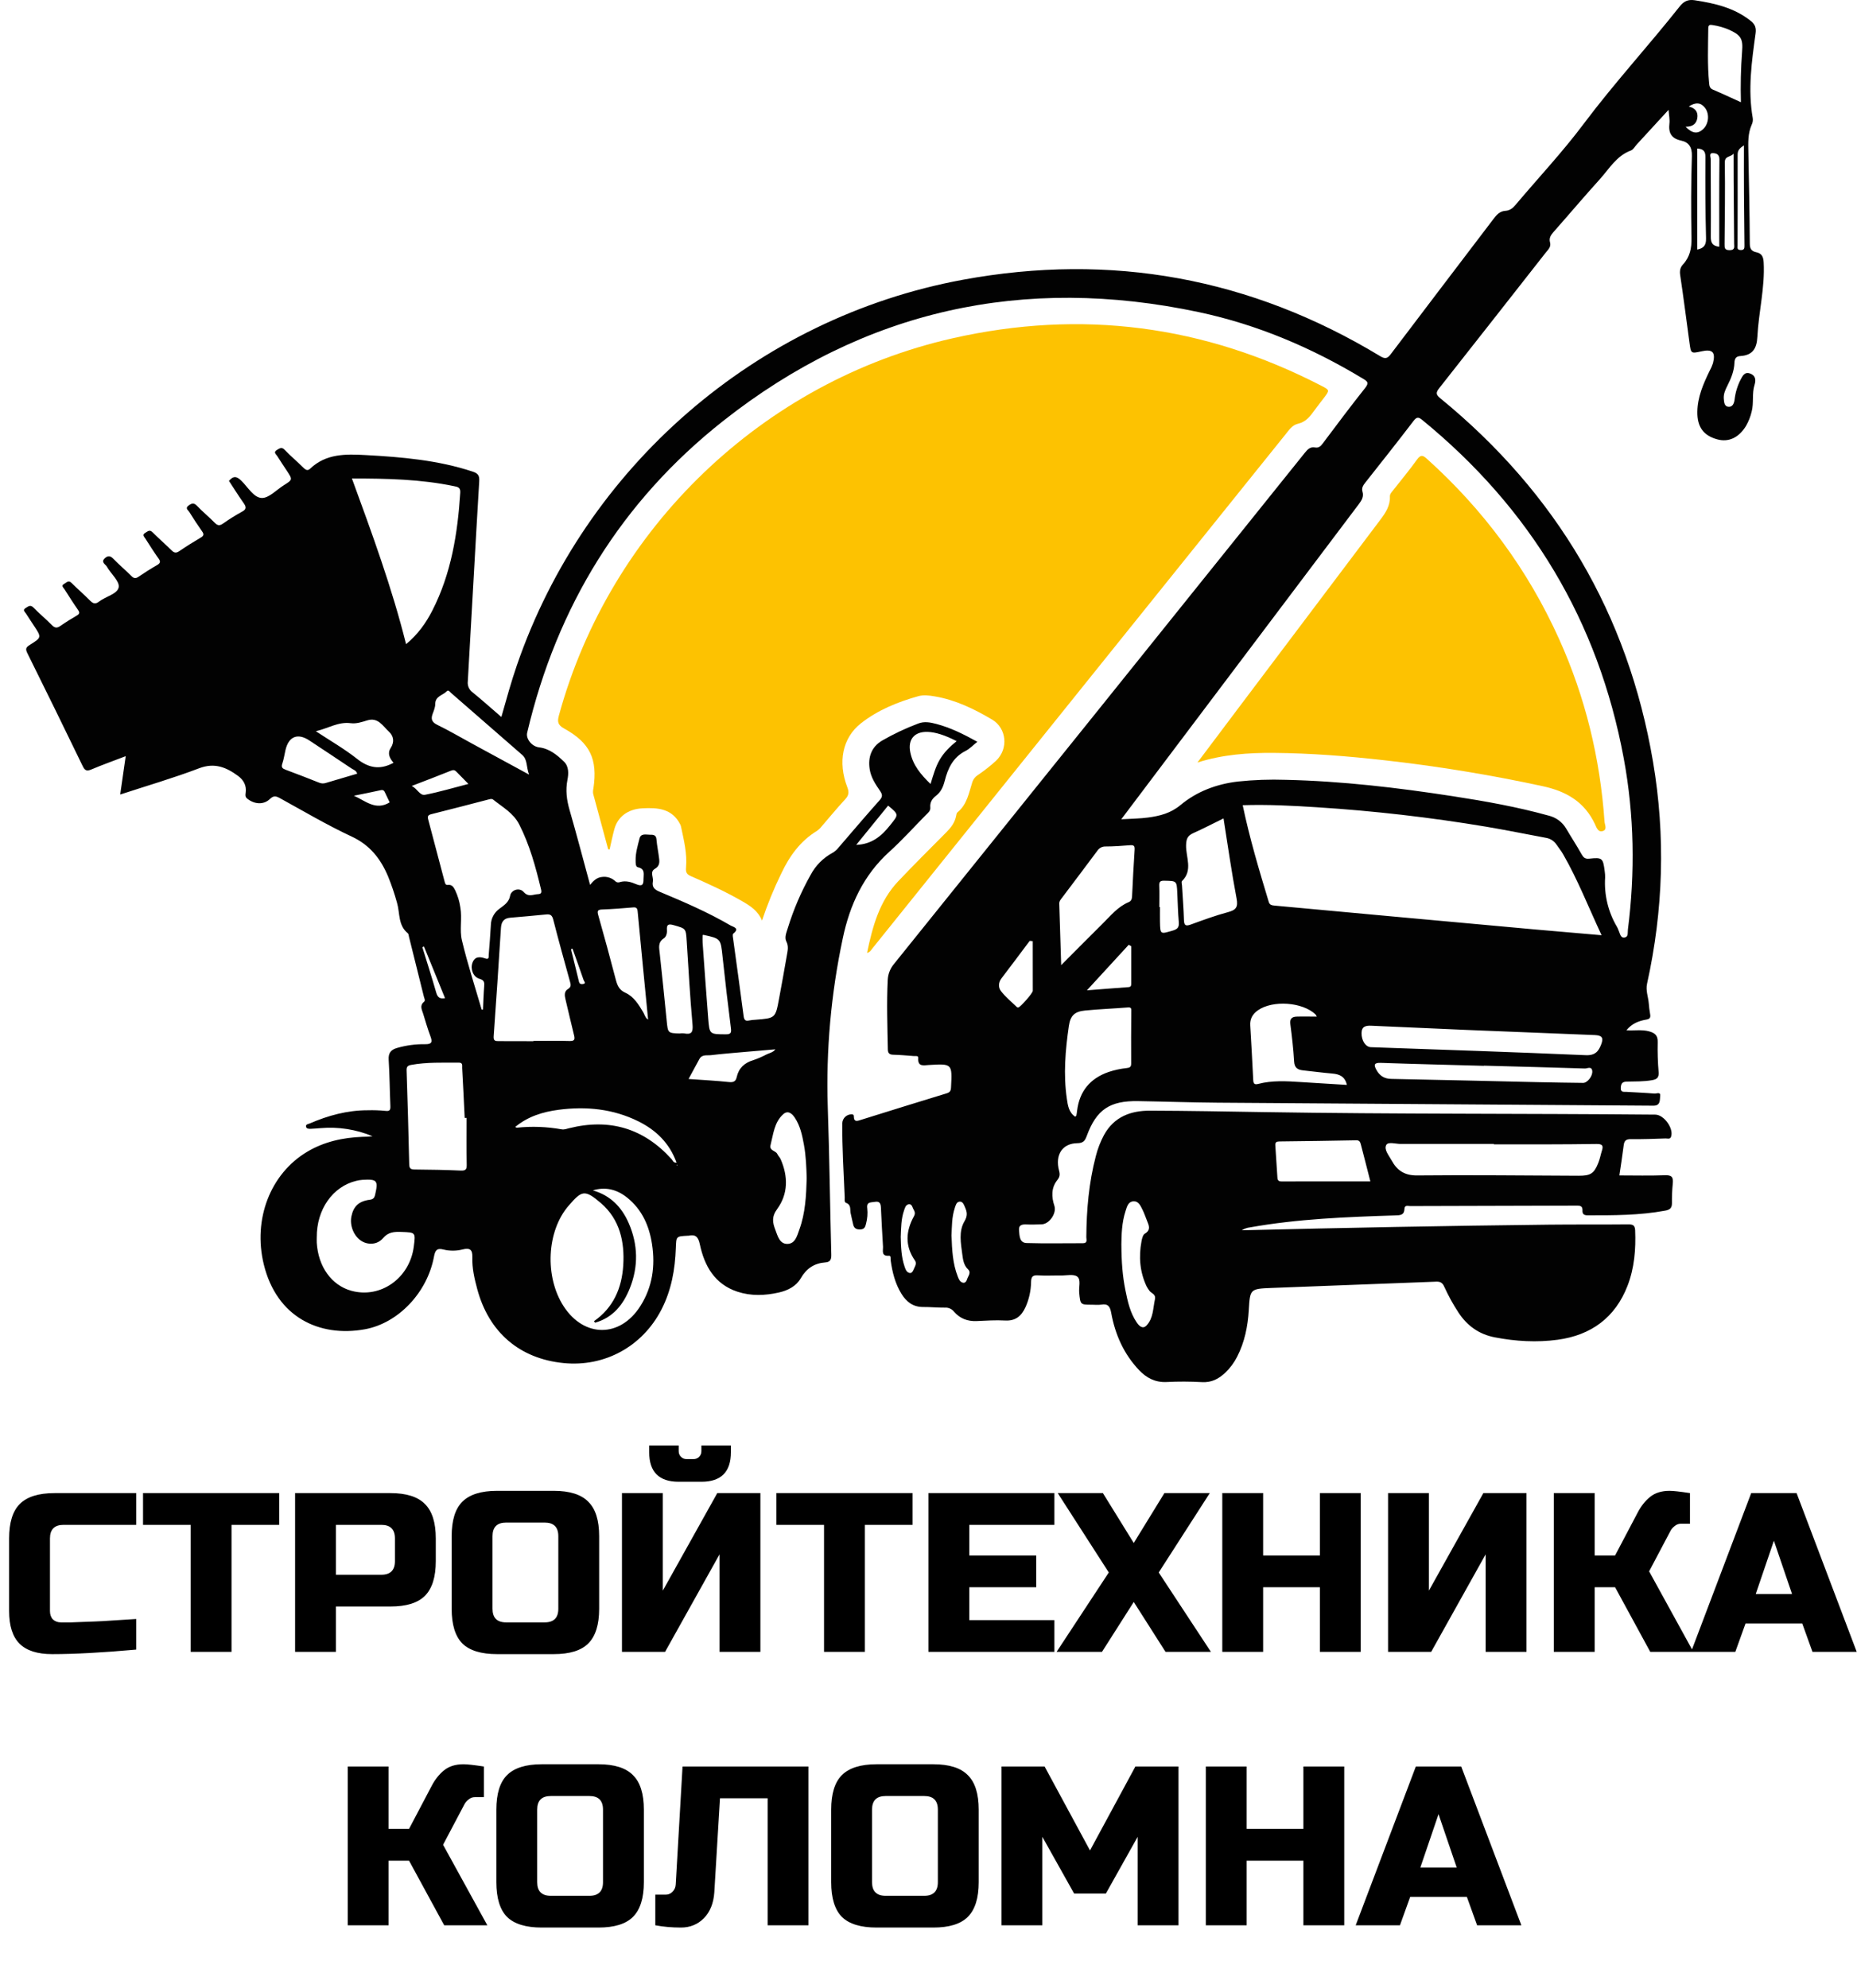 <svg width="326" height="349" viewBox="0 0 326 349" fill="none" xmlns="http://www.w3.org/2000/svg">
<g clip-path="url(#clip0_31_226)">
<path d="M23.909 289.551C17.987 290.081 13.073 290.347 9.169 290.347C6.567 290.347 4.655 289.736 3.433 288.516C2.211 287.295 1.6 285.384 1.6 282.783V270.044C1.6 267.257 2.225 265.24 3.473 263.993C4.748 262.719 6.779 262.082 9.568 262.082H23.909V267.655H11.161C9.568 267.655 8.771 268.451 8.771 270.044V282.783C8.771 283.393 8.944 283.884 9.289 284.256C9.661 284.601 10.126 284.773 10.683 284.773C11.241 284.773 11.852 284.773 12.516 284.773C13.18 284.747 13.87 284.72 14.587 284.694C15.304 284.667 16.021 284.641 16.738 284.614C17.482 284.588 18.425 284.535 19.567 284.455C20.735 284.375 22.183 284.282 23.909 284.176V289.551ZM40.645 289.949H33.475V267.655H25.109V262.082H49.011V267.655H40.645V289.949ZM51.804 262.082H68.536C71.325 262.082 73.343 262.719 74.591 263.993C75.866 265.24 76.503 267.257 76.503 270.044V274.025C76.503 276.811 75.866 278.842 74.591 280.116C73.343 281.363 71.325 281.987 68.536 281.987H58.975V289.949H51.804V262.082ZM69.333 270.044C69.333 268.451 68.536 267.655 66.942 267.655H58.975V276.413H66.942C68.536 276.413 69.333 275.617 69.333 274.025V270.044ZM98.014 269.646C98.014 268.053 97.217 267.257 95.624 267.257H88.851C87.258 267.257 86.461 268.053 86.461 269.646V282.385C86.461 283.977 87.258 284.773 88.851 284.773H95.624C97.217 284.773 98.014 283.977 98.014 282.385V269.646ZM105.184 282.385C105.184 285.172 104.547 287.202 103.272 288.476C102.024 289.723 100.006 290.347 97.217 290.347H87.258C84.469 290.347 82.438 289.723 81.163 288.476C79.915 287.202 79.29 285.172 79.29 282.385V269.646C79.29 266.859 79.915 264.842 81.163 263.595C82.438 262.321 84.469 261.684 87.258 261.684H97.217C100.006 261.684 102.024 262.321 103.272 263.595C104.547 264.842 105.184 266.859 105.184 269.646V282.385ZM126.317 289.949V272.83L116.756 289.949H109.187V262.082H116.358V279.2L125.919 262.082H133.488V289.949H126.317ZM119.146 260.091C115.694 260.091 113.967 258.366 113.967 254.916V253.722H119.146V254.717C119.146 255.115 119.279 255.447 119.545 255.712C119.81 255.978 120.142 256.11 120.541 256.11H121.736C122.134 256.11 122.466 255.978 122.732 255.712C122.997 255.447 123.13 255.115 123.13 254.717V253.722H128.309V254.916C128.309 258.366 126.583 260.091 123.13 260.091H119.146ZM151.831 289.949H144.661V267.655H136.295V262.082H160.197V267.655H151.831V289.949ZM185.1 289.949H162.99V262.082H185.1V267.655H170.161V273.029H181.913V278.603H170.161V284.375H185.1V289.949ZM204.412 262.082H212.379L203.416 276.015L212.578 289.949H204.611L199.034 281.191L193.456 289.949H185.489L194.651 276.015L185.688 262.082H193.616L199.034 270.84L204.412 262.082ZM238.876 289.949H231.706V278.603H221.746V289.949H214.576V262.082H221.746V273.029H231.706V262.082H238.876V289.949ZM267.977 289.949H260.807V272.83L251.246 289.949H243.677V262.082H250.847V279.2L260.408 262.082H267.977V289.949ZM293.092 261.684C293.756 261.684 294.951 261.816 296.678 262.082V267.456H295.084C294.686 267.456 294.327 267.589 294.009 267.854C293.69 268.093 293.451 268.358 293.292 268.65L289.507 275.816L297.275 289.949H289.706L283.531 278.603H279.946V289.949H272.775V262.082H279.946V273.029H283.531L287.515 265.466C288.099 264.351 288.817 263.449 289.666 262.759C290.543 262.042 291.685 261.684 293.092 261.684ZM304.638 289.949H296.87L307.427 262.082H315.395L325.951 289.949H318.183L316.39 284.972H306.431L304.638 289.949ZM308.224 279.797H314.598L311.411 270.442L308.224 279.797Z" fill="black"/>
<path d="M81.367 309.677C82.031 309.677 83.226 309.809 84.952 310.075V315.449H83.359C82.96 315.449 82.602 315.582 82.283 315.847C81.965 316.086 81.725 316.352 81.566 316.643L77.782 323.809L85.55 337.942H77.981L71.806 326.596H68.221V337.942H61.05V310.075H68.221V321.023H71.806L75.79 313.459C76.374 312.344 77.091 311.442 77.941 310.752C78.817 310.035 79.959 309.677 81.367 309.677ZM105.859 317.639C105.859 316.046 105.062 315.25 103.469 315.25H96.697C95.103 315.25 94.306 316.046 94.306 317.639V330.378C94.306 331.97 95.103 332.766 96.697 332.766H103.469C105.062 332.766 105.859 331.97 105.859 330.378V317.639ZM113.03 330.378C113.03 333.165 112.392 335.195 111.118 336.469C109.869 337.716 107.851 338.34 105.062 338.34H95.103C92.314 338.34 90.283 337.716 89.008 336.469C87.76 335.195 87.136 333.165 87.136 330.378V317.639C87.136 314.852 87.76 312.835 89.008 311.588C90.283 310.314 92.314 309.677 95.103 309.677H105.062C107.851 309.677 109.869 310.314 111.118 311.588C112.392 312.835 113.03 314.852 113.03 317.639V330.378ZM125.398 332.169C125.265 334.08 124.654 335.593 123.565 336.708C122.476 337.796 121.135 338.34 119.542 338.34C117.948 338.34 116.448 338.207 115.04 337.942V332.567H116.833C117.337 332.567 117.749 332.395 118.068 332.05C118.413 331.705 118.599 331.28 118.626 330.776L119.821 310.075H141.93V337.942H134.76V315.648H126.394L125.398 332.169ZM164.642 317.639C164.642 316.046 163.845 315.25 162.252 315.25H155.479C153.886 315.25 153.089 316.046 153.089 317.639V330.378C153.089 331.97 153.886 332.766 155.479 332.766H162.252C163.845 332.766 164.642 331.97 164.642 330.378V317.639ZM171.813 330.378C171.813 333.165 171.175 335.195 169.9 336.469C168.652 337.716 166.634 338.34 163.845 338.34H153.886C151.097 338.34 149.066 337.716 147.791 336.469C146.543 335.195 145.919 333.165 145.919 330.378V317.639C145.919 314.852 146.543 312.835 147.791 311.588C149.066 310.314 151.097 309.677 153.886 309.677H163.845C166.634 309.677 168.652 310.314 169.9 311.588C171.175 312.835 171.813 314.852 171.813 317.639V330.378ZM199.717 322.416L194.14 332.368H188.563L182.986 322.416V337.942H175.815V310.075H183.384L191.352 324.805L199.319 310.075H206.888V337.942H199.717V322.416ZM235.984 337.942H228.813V326.596H218.855V337.942H211.684V310.075H218.855V321.023H228.813V310.075H235.984V337.942ZM245.764 337.942H237.996L248.552 310.075H256.52L267.077 337.942H259.308L257.516 332.966H247.556L245.764 337.942ZM249.349 327.79H255.723L252.536 318.435L249.349 327.79Z" fill="black"/>
<path d="M218.001 215.951C236.083 215.508 254.045 215.161 272.003 214.962C276.609 214.911 281.212 214.962 285.818 214.913C286.608 214.913 287.013 215.017 287.053 215.96C287.188 219.277 286.924 222.548 285.725 225.667C283.562 231.284 279.32 234.365 273.459 235.164C269.781 235.663 266.076 235.449 262.413 234.741C259.643 234.206 257.544 232.702 256.022 230.364C255.083 228.933 254.258 227.432 253.552 225.875C253.262 225.231 252.93 224.937 252.142 224.968C242.49 225.359 232.837 225.682 223.185 226.074C219.446 226.222 219.444 226.275 219.225 229.957C219.055 232.817 218.499 235.582 217.184 238.141C216.655 239.189 215.948 240.14 215.095 240.949C213.942 242.04 212.678 242.705 210.988 242.601C208.913 242.486 206.835 242.48 204.76 242.584C202.781 242.67 201.256 241.854 199.968 240.498C197.284 237.669 195.763 234.241 195.075 230.448C194.873 229.343 194.524 228.792 193.326 228.998C192.8 229.086 192.244 229.015 191.704 229.015C189.639 229.015 189.664 229.015 189.456 226.905C189.36 225.932 189.807 224.599 189.115 224.081C188.469 223.597 187.216 223.902 186.238 223.891C184.883 223.873 183.527 223.951 182.176 223.864C181.254 223.805 181.03 224.165 181.008 225.003C180.988 226.54 180.653 228.055 180.023 229.458C179.328 230.968 178.303 231.89 176.466 231.789C174.804 231.696 173.127 231.809 171.46 231.884C169.865 231.957 168.517 231.441 167.49 230.247C167.299 230.004 167.051 229.811 166.768 229.685C166.486 229.559 166.176 229.506 165.868 229.528C164.606 229.542 163.342 229.407 162.081 229.418C160.295 229.431 159.117 228.513 158.239 227.08C157.132 225.278 156.641 223.278 156.355 221.21C156.316 220.923 156.448 220.396 156.065 220.423C154.64 220.522 155.056 219.496 155.012 218.793C154.868 216.541 154.758 214.29 154.651 212.036C154.618 211.322 154.488 210.791 153.562 210.963C152.883 211.089 152.077 210.919 152.246 212.1C152.342 213 152.271 213.91 152.038 214.785C151.909 215.345 151.754 215.78 151.024 215.803C150.294 215.825 149.917 215.581 149.769 214.891C149.621 214.201 149.455 213.58 149.326 212.921C149.198 212.262 149.457 211.472 148.51 211.129C148.176 211.01 148.311 210.466 148.288 210.125C148.111 205.799 147.826 201.478 147.868 197.145C147.877 196.932 147.929 196.722 148.019 196.529C148.11 196.335 148.238 196.162 148.396 196.018C148.554 195.874 148.739 195.763 148.94 195.69C149.141 195.618 149.354 195.586 149.568 195.597C149.829 195.617 149.893 195.752 149.893 195.9C149.893 197.054 150.526 196.762 151.221 196.543C156.202 194.982 161.188 193.439 166.18 191.914C166.766 191.737 166.923 191.472 166.954 190.884C167.176 186.695 167.176 186.695 163.064 186.936C162.141 186.991 161.085 187.294 161.2 185.711C161.233 185.248 160.731 185.394 160.456 185.372C159.241 185.273 158.022 185.169 156.809 185.136C156.116 185.116 155.871 184.853 155.86 184.165C155.787 180.106 155.638 176.046 155.844 171.987C155.898 170.952 156.293 169.963 156.966 169.174C181.028 139.283 205.07 109.374 229.092 79.447C229.581 78.837 230.046 78.394 230.862 78.545C231.478 78.655 231.843 78.341 232.19 77.868C234.658 74.59 237.106 71.297 239.662 68.09C240.408 67.155 240.007 66.911 239.253 66.456C230.28 61.033 220.721 56.972 210.481 54.794C179.718 48.256 151.701 54.367 126.971 73.874C109.089 87.982 97.757 106.445 92.543 128.626C92.297 129.669 93.349 131.025 94.63 131.182C96.456 131.403 97.784 132.509 99.005 133.686C99.877 134.533 99.833 135.791 99.616 136.893C99.26 138.713 99.484 140.431 99.99 142.183C101.239 146.505 102.374 150.857 103.589 155.318C104.178 154.595 104.786 154.004 105.722 153.927C106.149 153.874 106.581 153.918 106.988 154.055C107.395 154.193 107.765 154.422 108.071 154.723C108.176 154.81 108.304 154.866 108.44 154.884C108.575 154.903 108.713 154.884 108.839 154.829C109.863 154.526 110.83 154.829 111.716 155.214C112.763 155.656 112.979 155.245 112.966 154.316C112.953 153.474 113.318 152.531 111.995 152.233C111.552 152.131 111.594 151.481 111.585 151.032C111.561 149.705 111.953 148.444 112.267 147.184C112.504 146.23 113.42 146.52 114.099 146.52C114.615 146.52 115.173 146.498 115.241 147.316C115.339 148.48 115.593 149.63 115.722 150.793C115.797 151.474 115.722 152.08 114.965 152.507C114.04 153.036 114.743 153.973 114.613 154.719C114.44 155.683 114.834 156.13 115.819 156.537C120.057 158.306 124.271 160.126 128.244 162.442C128.7 162.709 129.939 162.913 128.722 163.884C128.551 164.019 128.673 164.574 128.722 164.925C129.328 169.389 129.963 173.85 130.539 178.319C130.63 179.023 130.833 179.284 131.535 179.12C131.889 179.051 132.249 179.009 132.61 178.996C136.125 178.722 136.131 178.724 136.764 175.296C137.231 172.772 137.698 170.249 138.13 167.719C138.269 166.907 138.493 166.129 138.044 165.253C137.674 164.532 138.077 163.652 138.307 162.884C139.302 159.655 140.637 156.542 142.291 153.595C143.16 151.946 144.5 150.592 146.139 149.703C146.531 149.481 146.877 149.187 147.157 148.836C149.57 146.031 151.964 143.211 154.426 140.451C154.966 139.845 154.926 139.463 154.507 138.848C153.7 137.665 152.896 136.481 152.67 134.986C152.352 132.872 152.998 131.105 154.848 129.999C156.876 128.829 158.996 127.828 161.187 127.004C162.251 126.584 163.338 126.796 164.383 127.073C166.875 127.736 169.163 128.864 171.578 130.207C170.823 130.8 170.232 131.445 169.499 131.813C167.304 132.918 166.401 134.878 165.848 137.059C165.58 138.096 165.197 139 164.329 139.668C163.666 140.184 163.223 140.816 163.316 141.732C163.38 142.351 162.898 142.692 162.521 143.074C160.394 145.226 158.367 147.482 156.127 149.508C151.579 153.624 149.178 158.852 147.952 164.704C145.884 174.413 144.998 184.335 145.314 194.257C145.613 202.911 145.708 211.574 145.934 220.232C145.956 221.066 145.759 221.524 144.911 221.588C142.952 221.732 141.591 222.621 140.569 224.382C139.768 225.775 138.296 226.527 136.691 226.883C134.272 227.421 131.842 227.509 129.472 226.735C125.451 225.408 123.662 222.208 122.85 218.381C122.569 217.054 122.073 216.639 120.841 216.906C120.796 216.909 120.751 216.909 120.706 216.906C118.689 217.01 118.714 217.01 118.645 219.034C118.517 222.807 117.868 226.467 116.116 229.871C112.765 236.367 106.132 239.978 98.93 239.257C91.224 238.486 85.828 233.874 83.783 226.279C83.29 224.45 82.858 222.586 82.922 220.688C82.969 219.293 82.458 219.012 81.212 219.312C80.11 219.594 78.956 219.599 77.852 219.328C76.666 219.018 76.382 219.516 76.183 220.591C75.013 226.885 69.909 232.273 64.033 233.33C56.077 234.761 48.567 231.222 46.306 221.927C44.378 214.004 47.461 206.003 53.95 202.154C56.933 200.385 60.206 199.68 63.632 199.545C64.224 199.547 64.816 199.512 65.403 199.441C62.515 198.239 59.379 197.751 56.263 198.021C55.678 198.063 55.094 198.12 54.51 198.14C54.2 198.14 53.804 198.14 53.726 197.773C53.636 197.331 54.098 197.317 54.357 197.207C57.61 195.798 60.983 194.878 64.56 194.882C65.597 194.853 66.636 194.889 67.669 194.989C68.468 195.086 68.555 194.794 68.532 194.115C68.415 191.41 68.402 188.701 68.231 186.003C68.156 184.815 68.65 184.249 69.692 183.95C71.297 183.484 72.963 183.261 74.634 183.287C75.829 183.307 75.938 182.895 75.564 181.9C75.072 180.597 74.689 179.246 74.278 177.919C74.056 177.211 73.627 176.492 74.45 175.829C74.707 175.621 74.488 175.236 74.413 174.944C73.541 171.442 72.669 167.942 71.799 164.443C71.744 164.222 71.737 163.928 71.591 163.811C69.862 162.42 70.228 160.29 69.703 158.485C69.264 156.883 68.728 155.308 68.101 153.77C66.793 150.7 64.921 148.32 61.727 146.834C57.409 144.824 53.292 142.378 49.112 140.086C48.448 139.726 48.03 139.62 47.39 140.241C46.283 141.309 44.674 141.186 43.431 140.208C43.012 139.881 43.079 139.544 43.132 139.135C43.302 137.886 42.771 136.924 41.804 136.205C39.748 134.69 37.687 133.814 34.954 134.856C30.468 136.565 25.84 137.908 21.1 139.463C21.425 137.2 21.73 135.079 22.069 132.728C19.931 133.549 17.957 134.252 16.032 135.066C15.233 135.402 14.898 135.258 14.524 134.484C11.314 127.849 8.068 121.228 4.786 114.619C4.388 113.821 4.645 113.566 5.258 113.184C7.316 111.892 7.303 111.872 5.968 109.842C5.499 109.125 5.017 108.418 4.561 107.694C4.377 107.398 3.897 107.084 4.499 106.73C4.941 106.469 5.304 106.067 5.88 106.65C6.913 107.721 8.073 108.665 9.113 109.727C9.631 110.255 10.023 110.273 10.607 109.864C11.528 109.218 12.491 108.625 13.462 108.059C13.962 107.767 14.035 107.533 13.683 107.033C12.856 105.856 12.088 104.633 11.313 103.419C11.127 103.125 10.649 102.802 11.291 102.468C11.698 102.247 12.026 101.783 12.568 102.329C13.621 103.382 14.755 104.355 15.799 105.412C16.324 105.943 16.735 106.104 17.39 105.595C18.55 104.693 20.624 104.269 20.836 103.076C21.022 102.033 19.462 100.71 18.76 99.463C18.528 99.049 17.669 98.691 18.364 98.027C18.818 97.585 19.278 97.45 19.838 98.027C20.874 99.093 22.014 100.06 23.069 101.11C23.512 101.553 23.831 101.572 24.335 101.227C25.376 100.515 26.445 99.838 27.538 99.213C28.133 98.87 28.246 98.602 27.814 98.007C26.996 96.877 26.265 95.687 25.504 94.513C25.3 94.199 24.915 93.867 25.504 93.526C25.92 93.288 26.25 92.894 26.781 93.427C27.861 94.515 29.025 95.519 30.114 96.599C30.557 97.041 30.911 97.125 31.466 96.747C32.692 95.911 33.954 95.119 35.229 94.371C35.817 94.028 35.822 93.75 35.45 93.228C34.666 92.122 33.932 90.992 33.219 89.844C33.026 89.534 32.442 89.218 33.102 88.738C33.639 88.347 34.02 88.199 34.574 88.78C35.569 89.824 36.698 90.738 37.705 91.77C38.221 92.301 38.59 92.295 39.172 91.888C40.239 91.133 41.347 90.441 42.492 89.813C43.327 89.371 43.225 88.955 42.764 88.298C41.859 87.013 41.025 85.68 40.193 84.41C41.012 83.424 41.633 83.638 42.428 84.441C43.535 85.547 44.564 87.36 45.943 87.407C47.211 87.451 48.536 85.978 49.831 85.169C51.38 84.195 51.38 84.193 50.371 82.654C49.802 81.787 49.216 80.933 48.671 80.053C48.472 79.732 47.914 79.389 48.625 78.974C49.107 78.691 49.446 78.403 49.993 78.974C51.05 80.08 52.232 81.07 53.324 82.15C53.717 82.537 54.049 82.647 54.459 82.258C57.25 79.604 60.696 79.688 64.197 79.878C70.557 80.225 76.88 80.763 82.982 82.782C83.901 83.087 84.191 83.446 84.129 84.472C83.427 96.178 82.801 107.887 82.124 119.593C82.077 119.965 82.133 120.342 82.284 120.685C82.435 121.027 82.676 121.323 82.982 121.539C84.657 122.902 86.266 124.346 88.015 125.852C88.9 122.725 89.73 119.708 90.748 116.747C102.726 81.953 132.798 55.791 169.013 49.11C195.07 44.304 219.579 48.771 242.302 62.521C243.208 63.07 243.582 62.917 244.177 62.13C250.152 54.216 256.181 46.339 262.179 38.438C262.741 37.697 263.285 37.061 264.317 37.001C265.058 36.957 265.592 36.521 266.087 35.928C270.071 31.198 274.318 26.679 278.016 21.742C283.35 14.628 289.363 8.092 294.87 1.137C295.611 0.201 296.361 -0.129 297.501 0.044C301.042 0.579 304.488 1.371 307.383 3.698C308.146 4.312 308.326 4.932 308.191 5.909C307.513 10.821 306.821 15.742 307.695 20.71C307.757 21.113 307.693 21.526 307.513 21.893C306.83 23.428 306.898 25.045 306.929 26.666C307.033 32.033 307.15 37.399 307.181 42.767C307.181 43.651 307.469 44.094 308.288 44.268C309.282 44.47 309.561 45.053 309.616 46.073C309.855 50.485 308.731 54.767 308.509 59.122C308.403 61.216 307.646 62.364 305.533 62.495C304.743 62.545 304.512 62.937 304.481 63.713C304.426 65.124 303.895 66.425 303.257 67.679C302.89 68.404 302.545 69.15 302.613 69.992C302.667 70.623 302.706 71.403 303.525 71.408C304.189 71.408 304.426 70.764 304.51 70.145C304.645 68.935 304.997 67.758 305.55 66.672C305.918 65.98 306.265 65.204 307.243 65.567C308.184 65.909 308.292 66.672 308.014 67.557C307.531 69.083 307.914 70.704 307.509 72.248C307.303 73.125 306.971 73.967 306.524 74.747C305.252 76.844 303.439 77.678 301.434 77.109C299.039 76.446 297.939 74.918 297.972 72.297C298.006 69.676 299.017 67.396 300.117 65.115C300.358 64.686 300.557 64.234 300.712 63.766C301.212 61.831 300.644 61.241 298.74 61.659C296.837 62.077 296.853 62.07 296.598 60.203C296.056 56.222 295.549 52.241 294.958 48.285C294.847 47.537 294.958 46.958 295.436 46.434C296.678 45.107 296.985 43.543 296.943 41.738C296.853 36.959 296.855 32.173 297.012 27.396C297.065 25.83 296.459 24.963 295.151 24.686C293.38 24.304 292.88 23.322 293.072 21.665C293.152 20.982 292.991 20.272 292.918 19.283L287.34 25.354C287.006 25.719 286.729 26.259 286.316 26.414C283.77 27.347 282.5 29.638 280.831 31.483C278.076 34.524 275.429 37.664 272.709 40.739C272.229 41.283 271.903 41.818 272.112 42.548C272.333 43.344 271.784 43.808 271.377 44.317C265.147 52.269 258.906 60.21 252.651 68.141C251.967 69.004 252.142 69.331 252.912 69.961C273.227 86.593 285.791 107.781 290.189 133.701C292.402 146.75 292.001 159.744 289.146 172.66C288.876 173.874 289.357 174.975 289.445 176.132C289.494 176.76 289.571 177.388 289.682 178.007C289.793 178.627 289.633 178.87 288.963 178.978C287.679 179.2 286.484 179.657 285.519 180.843C286.969 180.934 288.261 180.681 289.536 181.042C290.53 181.323 291.047 181.758 291.012 182.911C290.972 184.67 291.025 186.43 291.174 188.183C291.242 189.108 290.923 189.442 290.038 189.599C288.558 189.862 287.068 189.82 285.585 189.855C284.826 189.875 284.589 190.154 284.53 190.879C284.454 191.808 285.072 191.627 285.574 191.658C287.194 191.757 288.821 191.817 290.443 191.954C290.793 191.983 291.55 191.605 291.448 192.357C291.364 193.005 291.548 194.02 290.383 194.075C290.113 194.088 289.841 194.075 289.571 194.075C264.288 193.906 239.009 193.732 213.73 193.555C209.082 193.52 204.434 193.352 199.787 193.279C194.805 193.199 192.483 194.77 190.781 199.39C190.474 200.219 190.184 200.648 189.137 200.661C186.481 200.697 185.178 202.721 185.923 205.503C186.107 206.195 186.041 206.593 185.594 207.159C184.527 208.517 184.582 210.09 185.1 211.66C185.527 212.961 184.215 214.878 182.847 214.907C181.991 214.927 181.13 214.969 180.275 214.927C179.421 214.885 178.79 214.991 178.894 216.015C178.985 216.937 178.967 218.149 180.222 218.187C183.515 218.288 186.813 218.213 190.108 218.22C190.972 218.22 190.704 217.583 190.706 217.158C190.739 212.363 191.149 207.615 192.366 202.962C192.694 201.653 193.184 200.39 193.824 199.202C195.579 196.028 198.501 194.942 201.885 194.953C208.566 194.973 215.246 195.099 221.926 195.205C244.812 195.575 267.701 195.442 290.589 195.648C292.138 195.661 293.889 198.134 293.347 199.556C293.172 200.016 292.729 199.823 292.411 199.832C290.381 199.898 288.35 199.983 286.32 199.952C285.453 199.938 285.136 200.226 285.039 201.057C284.817 202.844 284.534 204.62 284.284 206.319C286.969 206.319 289.627 206.39 292.276 206.286C293.446 206.239 293.774 206.6 293.663 207.701C293.548 208.868 293.497 210.041 293.515 211.213C293.515 212.08 293.11 212.357 292.32 212.503C287.81 213.339 283.246 213.33 278.693 213.325C278.03 213.325 277.777 213.053 277.808 212.474C277.835 211.74 277.472 211.62 276.821 211.622C267.07 211.661 257.319 211.687 247.567 211.702C247.176 211.702 246.58 211.461 246.552 212.206C246.503 213.354 245.746 213.312 244.881 213.341C236.358 213.615 227.839 213.94 219.411 215.446C218.908 215.502 218.425 215.675 218.001 215.951ZM90.407 197.793C90.527 197.844 90.651 197.95 90.766 197.939C93.373 197.67 96.005 197.768 98.585 198.229C99.056 198.317 99.47 198.142 99.913 198.034C106.995 196.265 112.999 198.034 117.906 203.473C118.114 203.694 118.196 204.136 118.771 204.079C117.543 200.664 115.184 198.37 112.057 196.822C107.63 194.633 102.923 194.168 98.083 194.796C95.278 195.163 92.627 195.982 90.407 197.848L90.476 197.802L90.407 197.793ZM104.472 232.171L104.268 231.91C107.681 229.537 109.16 226.096 109.412 222.115C109.677 217.954 108.79 214.02 105.506 211.193C102.609 208.699 102.124 209.006 99.873 211.576C95.936 216.066 95.595 224.136 98.959 229.307C102.547 234.823 108.859 234.836 112.402 229.272C114.535 225.932 115.058 222.234 114.46 218.37C113.969 215.161 112.709 212.321 110.116 210.229C108.234 208.712 106.189 208.292 104.08 208.949C107.179 209.833 109.148 211.89 110.375 214.699C112.017 218.474 112.09 222.314 110.567 226.127C109.421 229 107.61 231.276 104.472 232.171ZM196.839 143.809C198.627 143.698 200.121 143.696 201.59 143.495C203.622 143.216 205.517 142.745 207.23 141.318C210.107 138.919 213.577 137.616 217.344 137.178C220.127 136.888 222.926 136.789 225.723 136.884C235.577 137.105 245.341 138.26 255.063 139.759C260.718 140.63 266.351 141.632 271.884 143.169C272.519 143.323 273.116 143.602 273.643 143.992C274.168 144.381 274.608 144.873 274.94 145.436C275.825 146.945 276.795 148.418 277.651 149.948C277.979 150.532 278.275 150.797 278.992 150.722C281.301 150.483 281.411 150.601 281.714 152.958C281.77 153.315 281.792 153.676 281.783 154.037C281.593 157.061 282.316 160.072 283.859 162.681C283.996 162.902 284.08 163.178 284.189 163.422C284.43 163.919 284.481 164.726 285.271 164.543C285.902 164.397 285.714 163.658 285.78 163.183C287.053 153.137 286.904 143.121 285.059 133.153C280.59 109.006 268.694 89.267 249.708 73.739C249.099 73.241 248.751 73.095 248.172 73.856C245.381 77.51 242.524 81.115 239.673 84.722C239.29 85.206 238.991 85.657 239.188 86.305C239.452 87.177 239.045 87.829 238.524 88.517C228.8 101.396 219.084 114.282 209.379 127.175L196.839 143.809ZM281.161 164.156C278.859 159.233 276.987 154.425 274.402 149.933C274.066 149.351 273.636 148.827 273.256 148.263C273.043 147.944 272.767 147.672 272.446 147.465C272.123 147.259 271.762 147.121 271.383 147.062C267.887 146.416 264.399 145.7 260.891 145.109C251.06 143.466 241.154 142.328 231.208 141.699C226.89 141.42 222.576 141.194 218.16 141.336C219.364 147.119 221.038 152.708 222.727 158.293C222.899 158.863 223.26 158.901 223.736 158.956C230.522 159.572 237.303 160.197 244.079 160.83C252.569 161.608 261.057 162.382 269.546 163.152C273.311 163.484 277.082 163.802 281.157 164.158L281.161 164.156ZM71.292 113.066C73.377 111.333 74.773 109.36 75.887 107.186C79.218 100.681 80.34 93.653 80.8 86.462C80.862 85.516 80.298 85.458 79.693 85.332C73.837 84.111 67.902 83.99 61.782 83.99C65.29 93.595 68.785 103.063 71.288 113.078L71.292 113.066ZM84.571 177.205H84.793C84.857 175.856 84.885 174.506 84.998 173.162C85.056 172.467 85.038 172.056 84.184 171.81C83.064 171.485 82.555 170.123 82.931 169.026C83.334 167.852 84.259 167.907 85.144 168.223C85.912 168.497 85.766 167.958 85.793 167.626C85.939 165.874 86.07 164.12 86.171 162.367C86.182 161.806 86.323 161.256 86.585 160.76C86.847 160.264 87.222 159.836 87.678 159.511C88.44 158.93 89.338 158.406 89.555 157.227C89.746 156.183 91.186 155.732 91.921 156.563C92.784 157.539 93.601 156.979 94.453 156.946C94.931 156.926 95.132 156.747 94.993 156.161C94.048 152.222 93.001 148.329 91.14 144.691C90.106 142.685 88.227 141.681 86.592 140.367C86.348 140.173 86.083 140.25 85.82 140.316C82.466 141.183 79.118 142.068 75.754 142.902C75.17 143.046 75.015 143.256 75.165 143.82C76.142 147.467 77.107 151.117 78.06 154.77C78.149 155.115 78.226 155.376 78.649 155.327C79.397 155.238 79.662 155.794 79.928 156.313C80.367 157.249 80.665 158.245 80.813 159.268C81.165 161.197 80.647 163.207 81.09 165.052C82.066 169.152 83.378 173.168 84.558 177.218L84.571 177.205ZM93.645 182.734V182.705C95.763 182.705 97.883 182.663 99.999 182.725C100.865 182.749 100.958 182.44 100.776 181.719C100.256 179.626 99.776 177.516 99.275 175.426C99.109 174.739 99.01 174.026 99.705 173.602C100.336 173.217 100.201 172.797 100.046 172.239C99.048 168.648 98.054 165.056 97.129 161.444C96.93 160.666 96.642 160.429 95.858 160.515C93.754 160.737 91.64 160.9 89.533 161.09C88.442 161.188 88.01 161.816 87.942 162.884C87.543 169.224 87.119 175.558 86.667 181.885C86.61 182.685 86.922 182.754 87.552 182.745C89.584 182.74 91.614 182.758 93.641 182.758L93.645 182.734ZM262.261 200.847V200.794C256.799 200.794 251.339 200.781 245.883 200.794C244.998 200.794 243.67 200.352 243.351 200.993C242.938 201.794 243.818 202.807 244.288 203.667C245.264 205.456 246.574 206.354 248.827 206.321C258.257 206.224 267.692 206.339 277.124 206.376C279.222 206.376 279.827 206.018 280.592 204.103C280.876 203.397 281.006 202.634 281.239 201.907C281.533 200.98 281.155 200.801 280.276 200.801C274.263 200.889 268.258 200.872 262.256 200.872L262.261 200.847ZM55.608 217.191C55.608 217.506 55.59 217.822 55.608 218.138C55.864 222.34 58.203 225.598 61.652 226.56C66.788 227.993 71.921 224.375 72.64 218.819C72.968 216.289 72.965 216.324 70.442 216.236C69.203 216.194 68.169 216.236 67.231 217.342C66.228 218.518 64.575 218.556 63.407 217.8C62.11 216.955 61.368 215.117 61.687 213.531C62.041 211.762 62.982 210.844 64.889 210.596C65.505 210.517 65.724 210.276 65.852 209.712C66.43 207.212 66.213 206.94 63.621 207.097C63.262 207.123 62.906 207.18 62.557 207.268C58.405 208.263 55.572 212.299 55.608 217.191ZM81.911 196.227H81.577C81.435 193.301 81.298 190.377 81.134 187.451C81.114 187.06 81.296 186.514 80.53 186.52C77.737 186.542 74.939 186.416 72.166 186.923C71.587 187.029 71.356 187.232 71.379 187.885C71.561 193.379 71.715 198.874 71.839 204.37C71.857 205.085 72.089 205.277 72.777 205.282C75.482 205.306 78.188 205.346 80.891 205.47C81.851 205.514 81.953 205.173 81.931 204.331C81.871 201.63 81.911 198.93 81.911 196.227ZM186.293 169.411C188.889 166.805 191.231 164.441 193.596 162.097C194.995 160.71 196.252 159.14 198.147 158.35C198.642 158.145 198.718 157.735 198.742 157.244C198.875 154.546 199.001 151.848 199.185 149.154C199.233 148.46 199.021 148.314 198.381 148.362C196.945 148.475 195.504 148.584 194.063 148.584C193.777 148.576 193.494 148.643 193.242 148.779C192.989 148.914 192.777 149.113 192.625 149.355C190.587 152.102 188.517 154.825 186.463 157.558C186.227 157.877 185.939 158.162 185.954 158.622C186.072 162.099 186.173 165.549 186.293 169.411ZM257.463 180.783C253.744 180.622 247.253 180.341 240.764 180.047C239.775 180 239.036 180.153 239.02 181.334C239.002 182.661 239.744 183.778 240.651 183.811C253.231 184.253 265.813 184.671 278.39 185.215C280.044 185.286 280.643 184.525 281.104 183.291C281.531 182.148 281.232 181.743 279.982 181.685C273.408 181.418 266.826 181.157 257.463 180.783ZM188.761 196.021C188.86 195.906 188.951 195.849 188.964 195.776C189.02 195.513 189.053 195.243 189.084 194.975C189.502 191.549 191.361 189.294 194.617 188.163C195.643 187.821 196.703 187.591 197.779 187.478C198.255 187.42 198.587 187.338 198.581 186.688C198.554 183.623 198.58 180.558 198.6 177.494C198.6 177.136 198.654 176.793 198.056 176.831C195.54 177.032 193.012 177.132 190.5 177.373C188.681 177.547 187.909 178.24 187.643 180.067C187.026 184.311 186.66 188.579 187.287 192.857C187.457 194.022 187.621 195.272 188.77 196.021H188.761ZM214.792 143.654C212.948 144.558 211.238 145.447 209.48 146.237C208.511 146.679 208.254 147.192 208.219 148.334C208.155 150.43 209.469 152.757 207.502 154.65C207.369 154.778 207.475 155.17 207.502 155.437C207.619 157.461 207.783 159.483 207.845 161.508C207.876 162.517 208.217 162.583 209.078 162.271C211.229 161.486 213.387 160.692 215.595 160.102C217.001 159.728 217.366 159.217 217.085 157.715C216.206 153.095 215.551 148.429 214.792 143.654ZM236.448 190.428C236.105 188.918 235.107 188.537 233.861 188.438C232.155 188.287 230.457 188.062 228.756 187.88C227.799 187.779 227.244 187.438 227.18 186.308C227.058 184.107 226.801 181.913 226.516 179.724C226.398 178.793 226.848 178.472 227.622 178.445C228.771 178.406 229.92 178.445 231.163 178.445C231.104 178.309 231.028 178.179 230.942 178.058C228.66 175.88 223.4 175.515 220.81 177.351C219.9 177.996 219.409 178.843 219.482 179.987C219.665 183.181 219.858 186.372 220.006 189.566C220.037 190.229 220.228 190.428 220.891 190.256C223.327 189.623 225.808 189.765 228.286 189.928C230.975 190.099 233.671 190.256 236.448 190.433V190.428ZM240.567 207.365C239.992 205.127 239.461 202.999 238.898 200.876C238.794 200.48 238.677 200.144 238.108 200.155C233.607 200.242 229.105 200.309 224.608 200.356C224.117 200.356 223.844 200.485 223.884 201.042C224.017 202.923 224.141 204.807 224.252 206.693C224.281 207.184 224.453 207.378 224.986 207.376C230.152 207.361 235.331 207.369 240.567 207.369V207.365ZM260.506 187.049V187.082C254.461 186.914 248.415 186.772 242.373 186.562C241.176 186.52 241.171 186.96 241.627 187.79C242.189 188.811 242.986 189.353 244.228 189.378C252.892 189.543 261.552 189.762 270.217 189.955C272.789 190.012 275.36 190.048 277.932 190.079C278.667 190.079 279.632 188.871 279.523 187.982C279.415 187.093 278.651 187.566 278.235 187.553C272.324 187.356 266.415 187.223 260.506 187.053V187.049ZM141.618 206.821C141.56 204.912 141.494 202.926 141.138 200.971C140.832 199.29 140.487 197.603 139.504 196.152C139.013 195.422 138.296 194.851 137.486 195.586C135.917 197.008 135.76 199.074 135.273 200.982C135.014 202.006 136.176 201.946 136.461 202.564C136.609 202.886 136.904 203.145 137.041 203.47C138.369 206.485 138.369 209.566 136.444 212.204C135.434 213.578 135.631 214.615 136.103 215.842C136.51 216.908 136.84 218.359 138.225 218.342C139.611 218.324 139.94 216.891 140.33 215.816C141.377 212.943 141.529 209.924 141.618 206.825V206.821ZM113.774 178.954C113.154 172.602 112.535 166.299 111.942 159.993C111.886 159.412 111.72 159.226 111.12 159.279C109.328 159.436 107.531 159.573 105.734 159.64C104.901 159.668 104.808 159.892 105.032 160.672C106.09 164.381 107.095 168.106 108.073 171.839C108.35 172.901 108.644 173.754 109.812 174.272C111.282 174.935 112.127 176.353 112.942 177.716C113.185 178.156 113.28 178.658 113.774 178.967V178.954ZM119.404 181.387C119.625 181.367 119.847 181.367 120.068 181.387C121.372 181.639 121.695 181.219 121.573 179.839C121.131 174.949 120.867 170.043 120.549 165.142C120.407 162.975 120.414 163.001 118.335 162.409C117.51 162.174 116.99 162.137 117.078 163.238C117.123 163.789 116.972 164.423 116.534 164.709C115.469 165.403 115.711 166.348 115.815 167.321C116.235 171.26 116.656 175.201 117.036 179.146C117.253 181.347 117.22 181.349 119.404 181.409V181.387ZM92.877 135.962C92.355 134.557 92.634 133.343 91.658 132.494C87.503 128.887 83.356 125.275 79.215 121.657C78.994 121.471 78.726 121.026 78.445 121.325C77.757 122.055 76.409 122.17 76.407 123.574C76.407 124.138 76.17 124.718 75.964 125.262C75.61 126.202 75.789 126.759 76.779 127.239C78.799 128.219 80.74 129.364 82.717 130.439L92.877 135.962ZM196.859 218.408C196.876 221.542 197.069 224.012 197.562 226.443C197.965 228.434 198.392 230.424 199.554 232.127C199.975 232.744 200.603 233.385 201.3 232.633C202.467 231.379 202.407 229.67 202.746 228.093C202.952 227.107 202.13 227.053 201.79 226.571C201.597 226.321 201.427 226.058 201.281 225.78C200.092 223.247 199.884 220.593 200.395 217.875C200.482 217.404 200.632 216.754 200.971 216.548C202.053 215.909 201.721 215.148 201.38 214.321C201.092 213.617 200.856 212.888 200.508 212.213C200.185 211.583 199.844 210.815 198.988 210.864C198.043 210.919 197.841 211.815 197.611 212.509C196.903 214.648 196.887 216.86 196.859 218.408ZM55.437 128.345C57.998 130.034 60.479 131.454 62.696 133.21C64.688 134.783 66.611 135.145 68.844 134.013L69.086 133.891C68.437 133.128 67.959 132.277 68.57 131.328C69.287 130.222 69.117 129.201 68.251 128.4C67.196 127.427 66.372 125.863 64.476 126.447C63.526 126.739 62.55 127.071 61.561 126.94C59.37 126.653 57.613 127.862 55.43 128.351L55.437 128.345ZM305.621 17.945C305.537 14.998 305.603 12.049 305.825 9.11C306.024 6.774 305.619 6.17 303.499 5.199C302.587 4.813 301.629 4.544 300.65 4.401C300.208 4.324 299.898 4.332 299.891 4.954C299.858 8.15 299.727 11.343 300.035 14.533C300.082 15.006 300.102 15.481 300.699 15.733C302.306 16.408 303.879 17.158 305.621 17.945ZM123.344 164.129C123.344 164.572 123.317 165.014 123.344 165.456C123.665 169.902 123.979 174.347 124.329 178.79C124.55 181.582 124.576 181.528 127.381 181.553C128.401 181.564 128.405 181.201 128.301 180.37C127.773 176.219 127.287 172.063 126.843 167.9C126.511 164.764 126.548 164.76 123.503 164.098C123.449 164.101 123.395 164.112 123.344 164.129ZM62.703 135.807C62.561 135.236 62.066 135.13 61.716 134.896C59.259 133.241 56.785 131.613 54.315 129.979C52.252 128.612 50.666 129.256 50.11 131.686C49.928 132.474 49.818 133.283 49.557 134.042C49.335 134.688 49.574 134.898 50.13 135.106C52.104 135.838 54.067 136.603 56.023 137.381C56.396 137.539 56.812 137.557 57.197 137.432C59.009 136.886 60.844 136.355 62.69 135.807H62.703ZM120.892 189.395C123.395 189.574 125.692 189.692 127.974 189.931C128.764 190.012 129.16 189.818 129.326 189.072C129.682 187.48 130.687 186.551 132.238 186.089C133.048 185.813 133.834 185.473 134.589 185.072C135.085 184.828 135.695 184.749 136.125 184.187C134.151 184.357 132.309 184.508 130.466 184.671C128.58 184.839 126.69 184.985 124.811 185.213C124.103 185.299 123.231 185.032 122.766 185.912C122.173 187.022 121.573 188.119 120.878 189.395H120.892ZM181.311 165.204L180.769 165.147C179.125 167.336 177.493 169.535 175.827 171.709C175.249 172.463 175.232 173.325 175.721 173.962C176.48 174.951 177.469 175.767 178.376 176.641C178.483 176.745 178.598 176.904 178.83 176.815C179.209 176.678 181.307 174.325 181.307 173.92C181.304 171.014 181.3 168.11 181.3 165.204H181.311ZM163.36 137.603C163.847 136.041 164.225 134.615 164.985 133.325C165.744 132.036 166.773 131.041 167.939 130.092C165.87 129.028 164.234 128.515 162.849 128.468C160.523 128.391 159.332 129.795 159.812 132.08C160.264 134.292 161.632 135.937 163.349 137.603H163.36ZM198.592 166.091L198.149 165.839L190.808 173.83C193.11 173.65 195.602 173.449 198.094 173.272C198.536 173.241 198.589 173.016 198.589 172.662C198.592 170.47 198.592 168.281 198.592 166.091ZM304.342 26.978C303.691 27.654 302.779 27.336 302.793 28.541C302.864 33.307 302.793 38.074 302.751 42.842C302.751 43.488 302.733 43.914 303.636 43.91C304.63 43.91 304.433 43.311 304.428 42.758C304.402 38.98 304.373 35.203 304.342 31.425C304.329 30.045 304.335 28.663 304.335 26.98L304.342 26.978ZM203.529 159.219H203.633C203.633 160.071 203.618 160.925 203.633 161.778C203.684 164.059 203.671 163.99 205.935 163.326C206.82 163.059 207.01 162.663 206.935 161.814C206.789 160.115 206.756 158.408 206.674 156.703C206.572 154.608 206.57 154.639 204.432 154.593C203.744 154.577 203.474 154.708 203.509 155.453C203.567 156.703 203.523 157.963 203.523 159.222L203.529 159.219ZM297.95 26.066V43.804C299.006 43.583 299.533 43.14 299.5 41.847C299.371 37.085 299.369 32.319 299.393 27.555C299.389 26.599 299.099 26.142 297.944 26.069L297.95 26.066ZM167.038 216.86C167.131 219.392 167.244 221.779 168.127 224.041C168.307 224.499 168.492 225.019 169.024 225.147C169.466 225.26 169.688 224.84 169.783 224.523C169.951 223.966 170.551 223.387 169.931 222.796C169.181 222.077 169.059 221.122 168.937 220.206C168.676 218.242 168.273 216.13 169.307 214.385C169.9 213.376 169.776 212.742 169.406 211.903C169.21 211.461 169.028 210.859 168.444 210.924C167.895 210.983 167.764 211.587 167.609 212.049C167.074 213.675 167.114 215.351 167.038 216.86ZM301.821 43.302C301.821 38.158 301.792 33.071 301.848 27.986C301.848 27.042 301.266 26.905 300.699 26.88C299.96 26.86 300.316 27.544 300.316 27.907C300.316 32.454 300.369 37.001 300.332 41.546C300.325 42.581 300.591 43.18 301.821 43.311V43.302ZM72.281 137.957C73.299 138.463 73.7 139.695 74.625 139.505C77.155 139.014 79.636 138.271 82.23 137.603C81.433 136.793 80.765 136.127 80.116 135.448C79.828 135.15 79.574 135.115 79.167 135.278C76.973 136.167 74.763 137.001 72.281 137.957ZM158.124 217.112C158.168 218.87 158.219 220.628 158.799 222.316C158.958 222.783 159.117 223.307 159.666 223.44C160.02 223.526 160.248 223.183 160.352 222.909C160.549 222.385 161.016 221.827 160.625 221.263C158.823 218.691 159.009 216.075 160.456 213.469C160.846 212.768 160.35 212.386 160.186 211.879C160.087 211.567 159.828 211.297 159.472 211.395C158.974 211.53 158.865 212.014 158.717 212.439C158.186 213.954 158.19 215.533 158.124 217.112ZM306.152 25.514C305.429 25.993 305.046 26.365 305.046 27.106C305.059 32.414 305.046 37.735 305.032 43.05C305.032 43.421 304.884 43.864 305.564 43.89C306.243 43.917 306.252 43.545 306.245 43.05C306.205 40.077 306.179 37.105 306.161 34.132C306.139 31.317 306.152 28.501 306.152 25.514ZM155.917 141.404L150.309 148.298C153.031 148.203 154.735 146.772 156.243 144.875C157.75 142.977 157.869 143.028 155.915 141.411L155.917 141.404ZM295.899 22.238C297.087 23.452 298.003 23.545 298.948 22.705C299.984 21.78 300.152 19.995 299.303 18.914C298.581 17.994 297.698 17.901 296.463 18.693C297.609 18.956 298.141 19.657 297.964 20.747C297.793 21.791 297.078 22.262 295.896 22.245L295.899 22.238ZM68.408 140.841C68.138 140.272 67.884 139.748 67.638 139.222C67.483 138.888 67.357 138.587 66.859 138.695C65.288 139.042 63.706 139.359 62.127 139.673C64.139 140.557 65.939 142.351 68.408 140.841ZM74.433 166.14L74.143 166.257C74.962 168.911 75.818 171.565 76.577 174.219C76.816 175.066 77.212 175.373 78.126 175.205L74.433 166.14ZM100.513 166.518L100.236 166.602C100.705 168.5 101.183 170.395 101.633 172.295C101.732 172.719 101.993 172.768 102.327 172.724C102.976 172.638 102.533 172.253 102.465 172.06C101.825 170.194 101.163 168.362 100.508 166.518H100.513ZM118.842 204.421C118.816 204.446 118.771 204.466 118.769 204.49C118.767 204.514 118.8 204.547 118.82 204.578C118.847 204.554 118.889 204.534 118.893 204.508C118.897 204.481 118.855 204.45 118.838 204.421H118.842Z" fill="#020202"/>
<path d="M106.769 149.079C105.884 145.828 104.999 142.577 104.127 139.319C104.084 139.007 104.102 138.691 104.178 138.386C104.932 133.25 103.607 130.404 99.037 127.876C97.917 127.257 97.815 126.69 98.12 125.578C107.09 92.737 133.909 66.909 167.249 59.374C189.794 54.277 211.372 57.06 231.984 67.723C233.452 68.48 233.445 68.491 232.409 69.851C231.863 70.567 231.303 71.275 230.772 72.005C230.006 73.06 229.276 74.064 227.841 74.385C226.854 74.606 226.25 75.524 225.628 76.302C214.096 90.647 202.565 104.992 191.036 119.337C178.406 135.053 165.775 150.769 153.142 166.487C152.921 166.757 152.777 167.113 152.212 167.263C153.182 162.619 154.372 158.173 157.697 154.672C160.463 151.762 163.309 148.922 166.14 146.078C166.952 145.26 167.623 144.386 167.848 143.227C167.89 143.006 167.924 142.723 168.07 142.603C169.787 141.221 170.09 139.158 170.706 137.242C170.88 136.737 171.226 136.308 171.684 136.03C172.807 135.274 173.871 134.435 174.869 133.52C177.055 131.441 176.745 127.829 174.151 126.297C171.007 124.435 167.718 122.84 164.051 122.227C163.108 122.068 162.127 121.944 161.224 122.196C157.599 123.212 154.109 124.629 151.143 126.958C147.883 129.524 147.058 133.761 148.742 138.169C149.081 139.054 149.014 139.609 148.372 140.301C146.932 141.849 145.591 143.504 144.201 145.105C143.978 145.388 143.715 145.636 143.419 145.841C140.491 147.624 138.601 150.265 137.165 153.297C135.852 155.982 134.719 158.752 133.774 161.588C133.051 159.837 131.679 158.992 130.278 158.182C127.385 156.513 124.349 155.128 121.292 153.792C120.548 153.467 120.365 153.129 120.436 152.29C120.657 149.844 120.055 147.462 119.55 145.083C119.521 144.95 119.475 144.823 119.413 144.702C117.997 141.911 115.44 141.739 112.787 141.88C110.222 142.015 108.431 143.369 107.843 145.565C107.528 146.733 107.289 147.922 107.017 149.103L106.769 149.079Z" fill="#FDC201"/>
<path d="M210.217 133.841C212.788 130.423 215.357 127.006 217.926 123.59C226.04 112.826 234.156 102.063 242.271 91.299C243.212 90.054 244.062 88.807 243.998 87.159C243.982 86.717 244.283 86.416 244.533 86.098C245.952 84.288 247.432 82.523 248.769 80.655C249.433 79.741 249.812 79.92 250.513 80.551C260.439 89.481 268.208 99.978 273.698 112.158C278.304 122.367 280.9 133.069 281.679 144.227C281.717 144.762 282.19 145.602 281.396 145.865C280.537 146.151 280.269 145.237 280.006 144.678C278.162 140.757 275.009 138.908 270.821 137.999C261.617 136.005 252.317 134.482 242.957 133.438C236.539 132.717 230.121 132.208 223.659 132.155C219.145 132.116 214.668 132.432 210.217 133.841Z" fill="#FDC201"/>
</g>
<defs>
<clipPath id="clip0_31_226">
<rect width="326" height="349" fill="white"/>
</clipPath>
</defs>
</svg>
